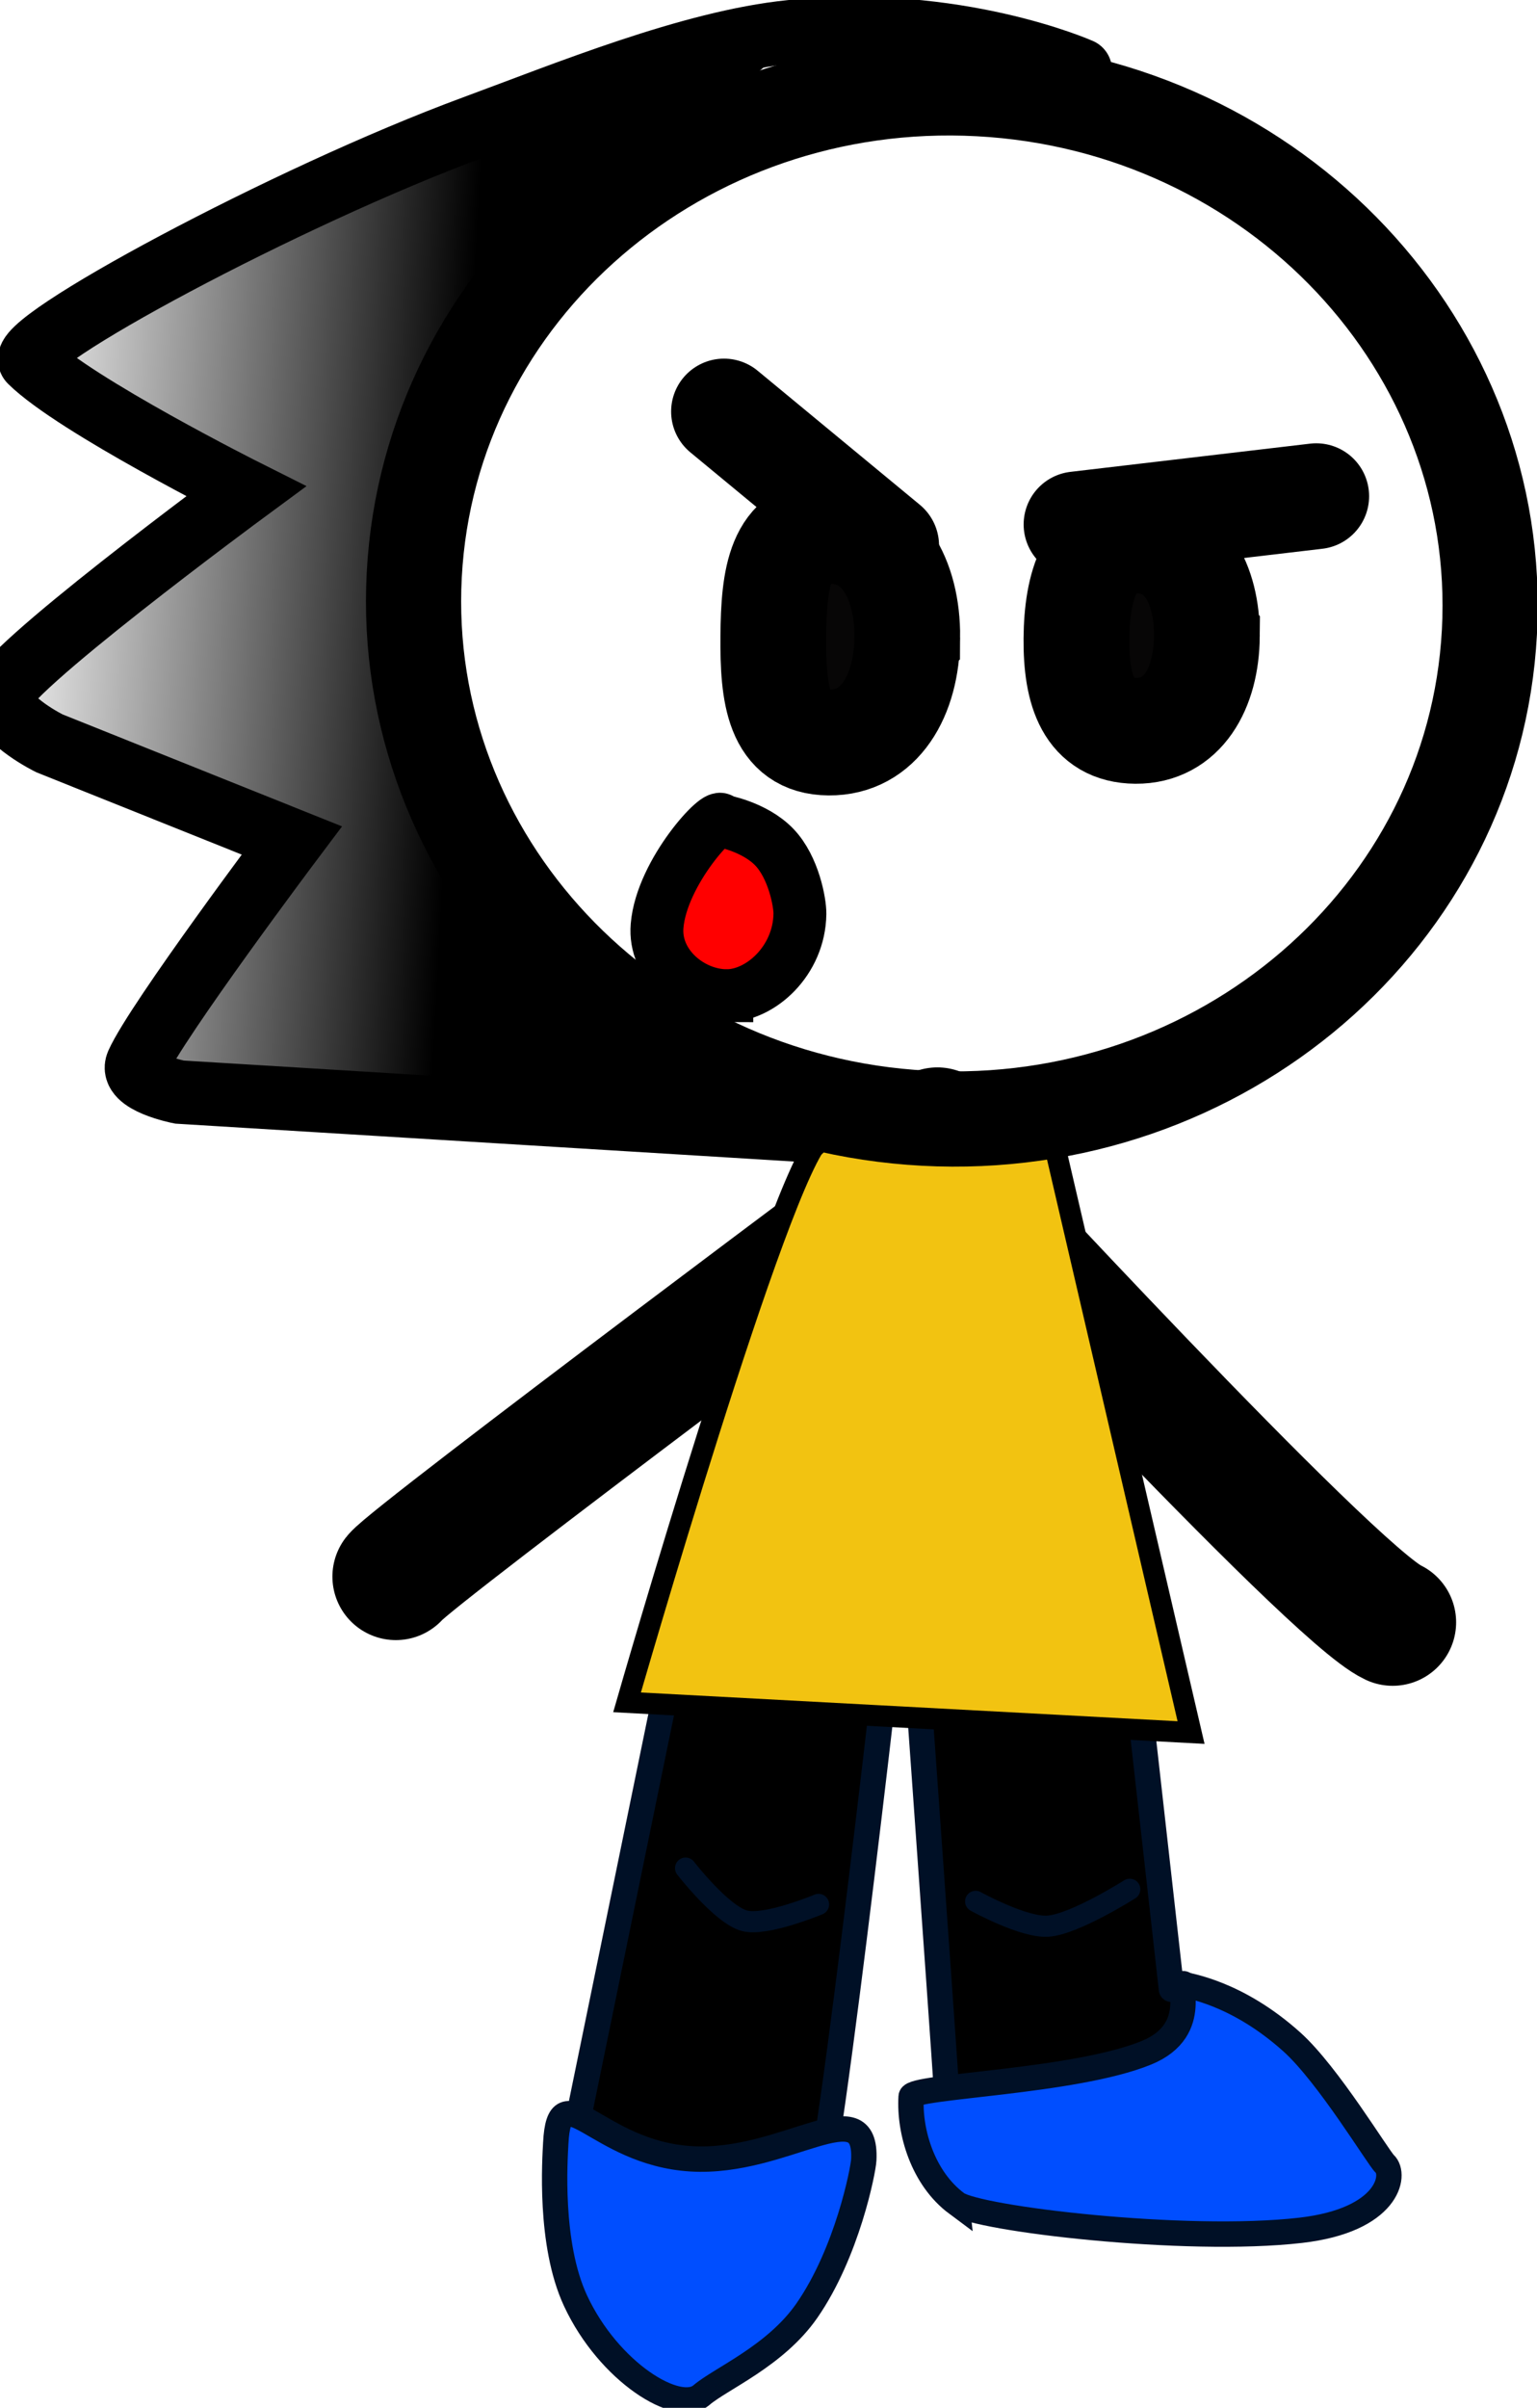 <svg version="1.1" xmlns="http://www.w3.org/2000/svg" xmlns:xlink="http://www.w3.org/1999/xlink" width="72.668" height="113.761" viewBox="0,0,72.668,113.761"><defs><linearGradient x1="212.76" y1="167.331" x2="190.355" y2="166.138" gradientUnits="userSpaceOnUse" id="color-1"><stop offset="0" stop-color="#000000"/><stop offset="1" stop-color="#000000" stop-opacity="0"/></linearGradient></defs><g transform="translate(-191.256,-136.105)"><g data-paper-data="{&quot;isPaintingLayer&quot;:true}" stroke-miterlimit="10" stroke-dasharray="" stroke-dashoffset="0" style="mix-blend-mode: normal"><path d="M234.588,205.401l0.986,-15.866" fill="none" fill-rule="nonzero" stroke="#000000" stroke-width="6" stroke-linecap="round" stroke-linejoin="miter"/><path d="M209.972,210.594c0.763,-0.977 25.549,-19.456 25.549,-19.456c0,0 18.687,20.274 21.579,21.615" fill="none" fill-rule="nonzero" stroke="#000000" stroke-width="6" stroke-linecap="round" stroke-linejoin="miter"/><path d="M243.719,204.103l2.923,25.988c0,0 7.063,0.413 6.895,7.513c-0.01,0.405 -0.11,2.392 -3.027,2.974c-2.795,0.557 -8.365,-0.275 -10.401,-0.591c-0.945,-0.147 -2.385,-0.788 -3.306,-1.885c-0.927,-1.105 -0.827,-2.711 -0.826,-3.614c0,-0.368 -2.079,-29.307 -2.079,-29.307" fill="#000000" fill-rule="evenodd" stroke="#001026" stroke-width="1.2" stroke-linecap="round" stroke-linejoin="round"/><path d="M233.758,209.711c0,0 -3.384,30.232 -4.001,30.331c-1.772,0.286 -11.482,-2.278 -11.482,-2.278l6.242,-30.395" data-paper-data="{&quot;index&quot;:null}" fill="#000000" fill-rule="evenodd" stroke="#001026" stroke-width="1.2" stroke-linecap="round" stroke-linejoin="round"/><path d="M232.094,238.158c-0.025,0.491 -0.783,4.371 -2.691,7.118c-1.488,2.143 -4.066,3.205 -4.983,3.989c-1.098,0.939 -4.379,-1.082 -5.953,-4.457c-1.257,-2.697 -0.972,-6.711 -0.935,-7.447c0.171,-3.401 1.928,0.465 6.391,0.74c4.463,0.275 8.342,-3.344 8.171,0.057z" fill="#004eff" fill-rule="nonzero" stroke="#001026" stroke-width="1.2" stroke-linecap="butt" stroke-linejoin="miter"/><path d="M220.902,216.534c0,0 7.234,-25.131 9.192,-26.704c0.575,-0.462 10.922,-0.039 10.922,-0.039l6.552,28.171z" fill="#f2c311" fill-rule="nonzero" stroke="#000000" stroke-width="1" stroke-linecap="butt" stroke-linejoin="miter"/><path d="M236.494,240.216c-1.606,-1.193 -2.26,-3.398 -2.16,-5.055c0.031,-0.507 7.686,-0.668 11.119,-2.068c2.713,-1.106 1.286,-3.628 1.822,-3.228c0.111,0.083 2.413,0.339 5.06,2.715c1.718,1.542 4.077,5.466 4.389,5.757c0.551,0.512 0.177,2.665 -3.975,3.142c-5.472,0.629 -15.294,-0.55 -16.255,-1.264z" fill="#004eff" fill-rule="nonzero" stroke="#001026" stroke-width="1.2" stroke-linecap="butt" stroke-linejoin="miter"/><path d="M229.956,226.082c0,0 -2.498,1.046 -3.509,0.77c-1.08,-0.294 -2.777,-2.485 -2.777,-2.485" fill="none" fill-rule="nonzero" stroke="#001026" stroke-width="1" stroke-linecap="round" stroke-linejoin="miter"/><path d="M244.67,225.367c0,0 -2.587,1.643 -3.855,1.742c-1.149,0.09 -3.431,-1.171 -3.431,-1.171" fill="none" fill-rule="nonzero" stroke="#001026" stroke-width="1" stroke-linecap="round" stroke-linejoin="miter"/><g fill-rule="nonzero" stroke-linejoin="miter"><path d="M261.674,165.969c-0.715,13.432 -12.674,23.715 -26.711,22.967c-14.037,-0.747 -24.837,-12.242 -24.121,-25.674c0.715,-13.432 12.674,-23.715 26.711,-22.967c14.037,0.747 24.837,12.242 24.121,25.674z" fill="none" stroke="#000000" stroke-width="4.5" stroke-linecap="butt"/><path d="M229.132,189.501l-29.394,-1.799c0,0 -2.383,-0.467 -1.989,-1.349c0.904,-2.022 7.303,-10.539 7.303,-10.539l-11.458,-4.589c0,0 -2.078,-1.016 -2.339,-2.13c-0.242,-1.037 11.633,-9.779 11.633,-9.779c0,0 -8.063,-4.044 -10.194,-6.141c-0.837,-0.824 12.107,-7.796 20.961,-11.058c4.333,-1.596 10.254,-4.033 14.977,-4.512c7.831,-0.796 13.698,1.812 13.698,1.812" fill="none" stroke="#000000" stroke-width="3" stroke-linecap="round"/><path d="M197.872,187.602c0,0 -0.455,-1.43 0.876,-3.295c1.667,-2.336 7.172,-5.298 5.646,-7.744c-1.977,-3.169 -14.593,-3.382 -12.838,-7.141c1.441,-3.087 10.989,-8.05 11.099,-10.118c0.11,-2.064 -4.518,-1.051 -6.988,-3.938c-3.512,-4.105 -1.716,-4.015 -1.716,-4.015c0,0 12.101,-6.839 17.919,-8.979c5.459,-2.008 15.979,-3.492 15.979,-3.492c0,0 -15.645,12.933 -18.201,20.857c-2.834,8.784 13.712,28.287 13.712,28.287z" data-paper-data="{&quot;index&quot;:null}" fill="url(#color-1)" stroke="none" stroke-width="0" stroke-linecap="butt"/><path d="M234.15,166.215c-0.022,2.761 -1.313,4.99 -3.706,4.971c-2.393,-0.019 -2.649,-2.26 -2.627,-5.021c0.022,-2.761 0.313,-4.998 2.706,-4.979c2.393,0.019 3.649,2.268 3.627,5.029z" fill="#070606" stroke="#000000" stroke-width="5" stroke-linecap="butt"/><path d="M248.317,166.161c-0.02,2.485 -1.16,4.491 -3.369,4.473c-2.209,-0.018 -2.819,-1.871 -2.799,-4.356c0.02,-2.485 0.661,-4.662 2.87,-4.644c2.209,0.018 3.317,2.041 3.297,4.526z" fill="#070606" stroke="#000000" stroke-width="5" stroke-linecap="butt"/></g><path d="M225.486,155.549l7.667,6.333" fill="none" fill-rule="nonzero" stroke="#000000" stroke-width="5" stroke-linecap="round" stroke-linejoin="miter"/><path d="M242.153,160.882l11.333,-1.333" fill="none" fill-rule="nonzero" stroke="#000000" stroke-width="5" stroke-linecap="round" stroke-linejoin="miter"/><path d="M225.619,183.149c-1.691,0 -3.451,-1.448 -3.297,-3.296c0.215,-2.577 3.03,-5.543 3.03,-4.971c0,0 1.566,0.262 2.514,1.249c0.916,0.955 1.216,2.626 1.209,3.15c-0.03,2.217 -1.865,3.867 -3.456,3.867z" fill="#ff0000" fill-rule="nonzero" stroke="#000000" stroke-width="2.5" stroke-linecap="butt" stroke-linejoin="miter"/></g></g></svg>